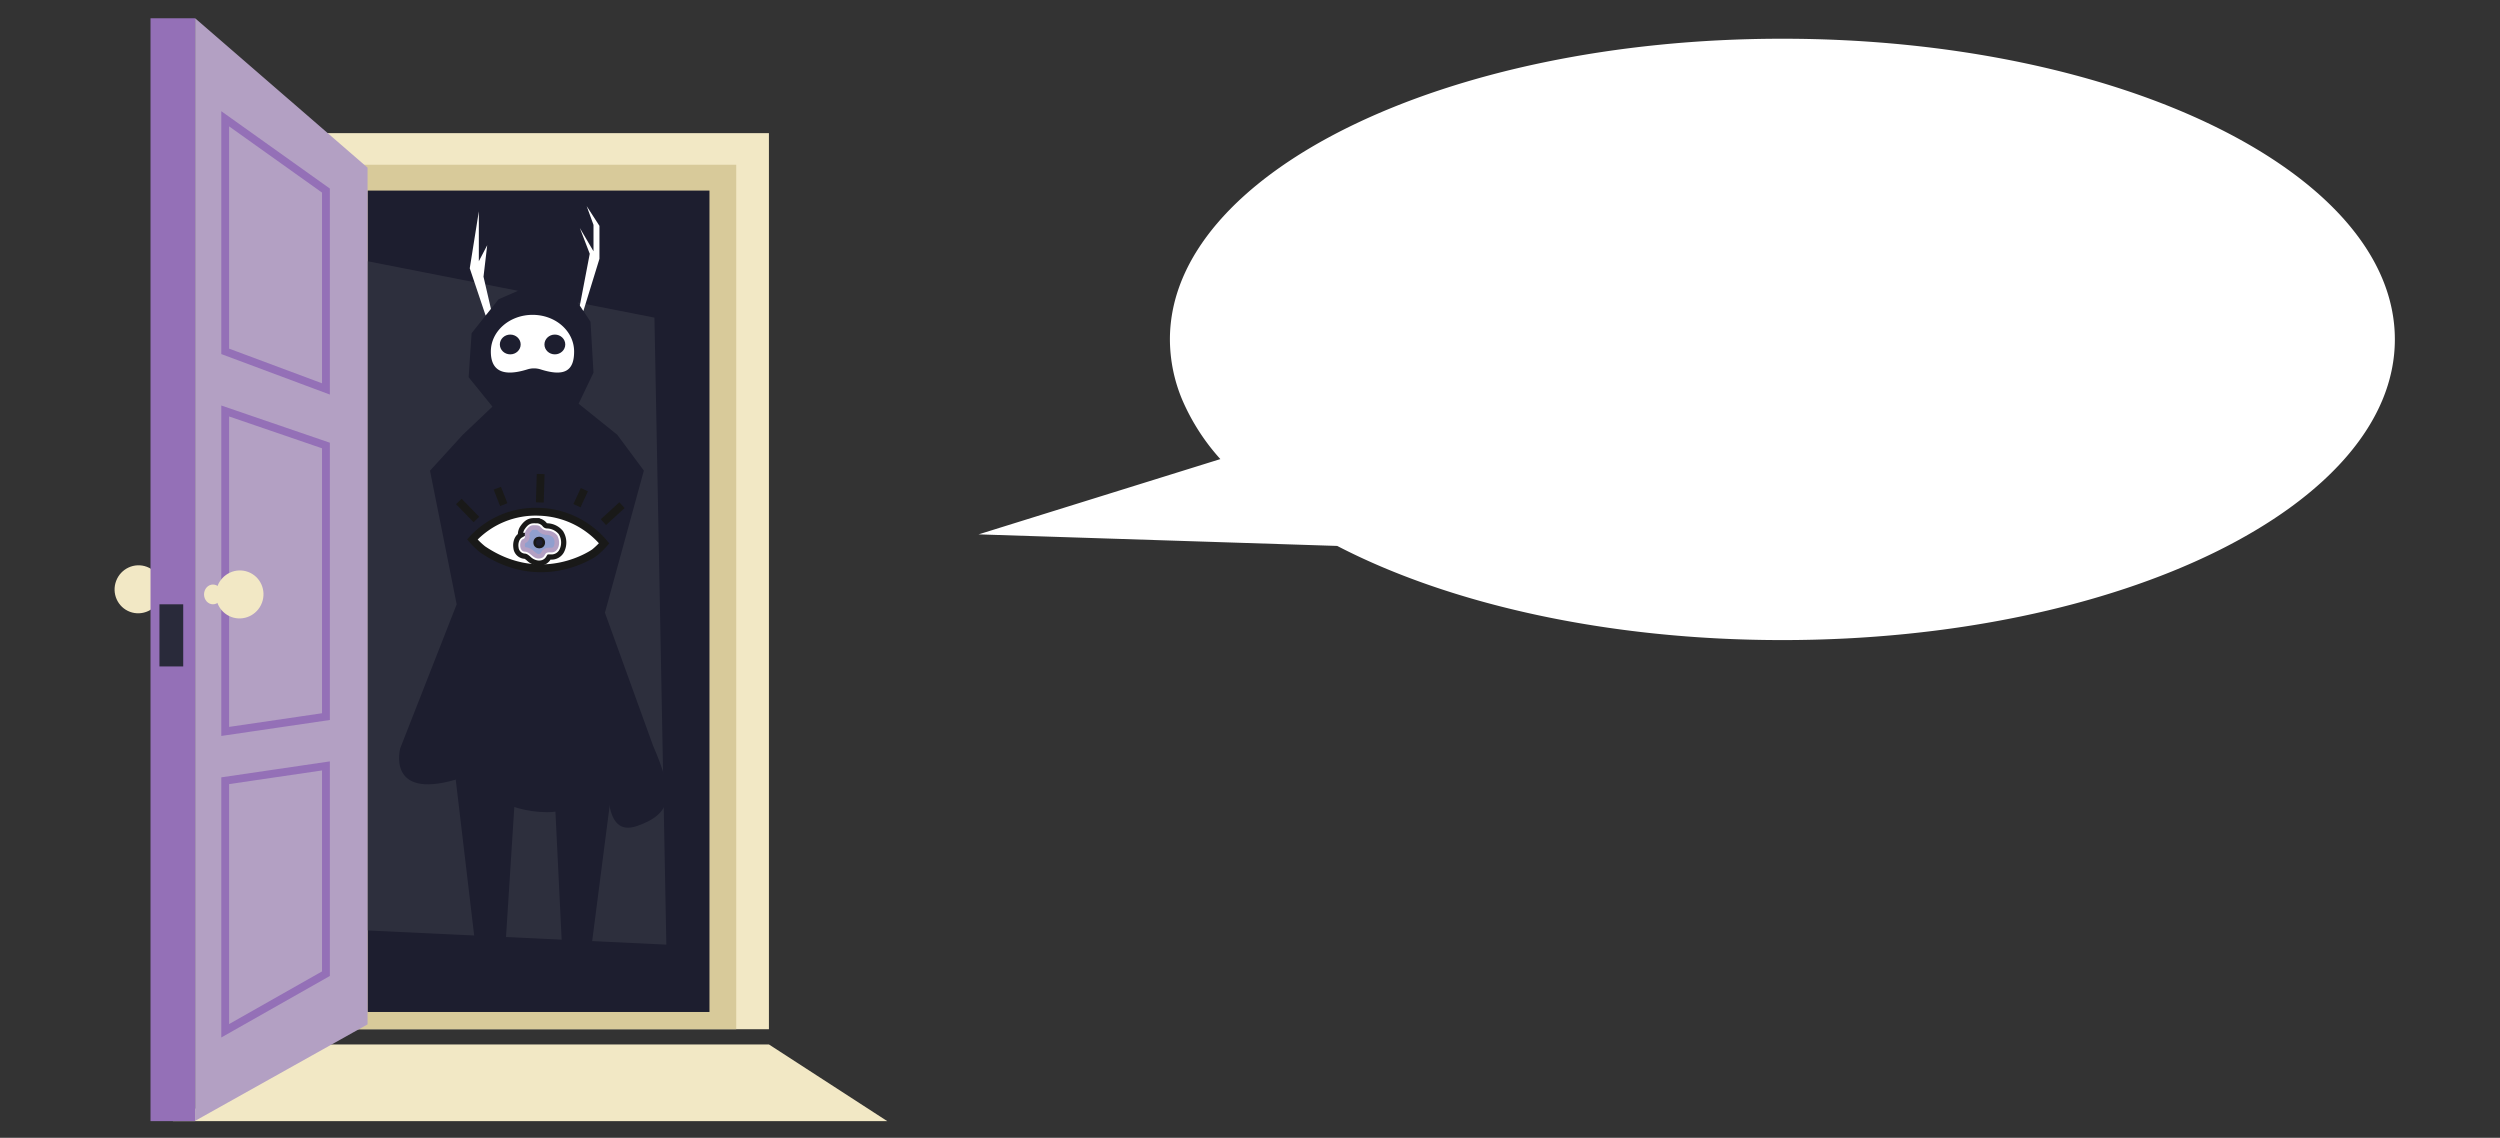 <svg xmlns="http://www.w3.org/2000/svg" viewBox="0 0 958 436"><rect x="0" y="0" width="958" height="436" fill="#333333" stroke="none"/><defs><style>.cls-1,.cls-10,.cls-11{fill:#fff;}.cls-2{fill:#f2e8c5;}.cls-3{fill:#d8ca9a;}.cls-14,.cls-15,.cls-4{fill:#1d1e2f;}.cls-5{fill:#2d2f3d;}.cls-12,.cls-6{fill:#b3a0c3;}.cls-7{fill:#9470b7;}.cls-8{fill:none;stroke:#9470b7;}.cls-10,.cls-11,.cls-14,.cls-15,.cls-8{stroke-miterlimit:10;}.cls-10,.cls-15,.cls-8{stroke-width:3px;}.cls-9{fill:#292a3a;}.cls-10,.cls-11,.cls-12,.cls-13,.cls-14,.cls-15{stroke:#191918;}.cls-11{stroke-width:2px;}.cls-12,.cls-13{stroke-width:0;}.cls-13{fill:#909fce;}.cls-16{fill:#f2aa87;}</style></defs><g id="guy"><path class="cls-1" d="M375,204.77l92.64-28.85a82.31,82.31,0,0,1-14.57-22.64,60.1,60.1,0,0,1-4.76-23.22c0-63.64,105.08-115.22,234.7-115.22s234.7,51.58,234.7,115.22S812.63,245.28,683,245.28c-67.2,0-127.79-13.86-170.58-36.08h0Z"/><polygon class="cls-2" points="294.65 400.23 119.2 400.23 66.22 429.62 340 429.62 294.65 400.23"/><rect class="cls-2" x="119.2" y="51.02" width="175.45" height="343.38"/><rect class="cls-3" x="124.9" y="63.13" width="157.22" height="331.27"/><rect class="cls-4" x="140.85" y="73.03" width="131.02" height="314.76"/><polyline class="cls-5" points="140.85 100.11 250.78 121.72 255.34 361.98 140.85 356.55 140.85 100.11"/><ellipse class="cls-2" cx="53.02" cy="225.81" rx="9.21" ry="9.1" transform="translate(-177 195.96) rotate(-69.39)"/><polygon class="cls-6" points="74.77 7 140.85 64.25 140.85 392.54 74.77 429.51 74.77 7"/><rect class="cls-7" x="57.68" y="7" width="17.09" height="422.62"/><polygon class="cls-8" points="86.3 45.52 86.3 134.64 124.9 149.04 124.9 73.03 86.3 45.52"/><polygon class="cls-8" points="86.3 157.49 124.9 170.72 124.9 274.61 86.3 280.28 86.3 157.49"/><polygon class="cls-8" points="86.3 299.17 124.9 293.5 124.9 373.12 86.3 394.99 86.3 299.17"/><ellipse class="cls-2" cx="91.86" cy="227.78" rx="9.21" ry="9.1" transform="translate(-153.68 233.59) rotate(-69.39)"/><rect class="cls-9" x="61.1" y="231.57" width="9.11" height="23.81"/><ellipse class="cls-2" cx="81.61" cy="227.78" rx="3.42" ry="3.79"/><path class="cls-4" d="M220.6,114.68l-14.82-6.42-14.73,6.42-10.33,13-1.14,16.87,9.12,11.27-11.4,10.82-12.52,13.73L175,231.57l-21.64,55.19s-5.32,19.73,21.26,12,23.17-.12,17.47,5.29,28.49,11.9,26.21,2.16,9.11-14.07,12.53-10.82-.56,26,13.39,21.1,13.95-12.44,6-30.84l-18.41-50.86,14.92-54.46-10.19-13.73-14.81-11.9,5.7-11.91-1.14-19.48Z"/><path class="cls-1" d="M220,134.71c0,7.16-3.39,9.85-12.84,6.84a8.43,8.43,0,0,0-5.07,0c-9.63,3-14,.34-14-6.83,0-7.77,7.14-14.07,16-14.07S220,126.94,220,134.71Z"/><polygon class="cls-1" points="188.13 118.36 185.28 106.03 186.7 93.97 183.49 100.11 183.49 80.99 180.01 102.81 186.09 120.91 188.13 118.36"/><polygon class="cls-1" points="222.19 117.1 225.99 97.25 222.19 87.36 227.43 96.29 227.43 86.18 224.81 78.97 229.71 86.55 229.71 99.17 223.55 119.18 222.19 117.1"/><polygon class="cls-4" points="174.64 298.79 184.07 378.51 192.68 378.21 198.09 293.5 186.37 282.17 174.64 298.79"/><polygon class="cls-4" points="211.99 293.5 225.95 280.28 235.97 290.55 226.26 365.76 215.47 365.23 211.99 293.5"/><ellipse class="cls-4" cx="212.62" cy="132" rx="3.99" ry="3.79"/><ellipse class="cls-4" cx="195.53" cy="132" rx="3.99" ry="3.79"/><path class="cls-10" d="M185,210.57a30.22,30.22,0,0,1-4-3.86,33,33,0,0,1,25.77-10.59A33.71,33.71,0,0,1,231.5,208.2a31.07,31.07,0,0,1-3.66,3.54S207.93,226.07,185,210.57Z"/><path class="cls-11" d="M206.31,215.8a6.05,6.05,0,0,1-3.75-1.76c-.66-.55-1.08-.89-1.49-.9a3.58,3.58,0,0,1-3.35-3.26c-.28-1.72.24-3.85,1.73-4.72a4.74,4.74,0,0,1,.9-3.11c1.55-2.19,2.86-2.58,4.75-2.52l.72,0a4,4,0,0,1,2.85,1.44,1.22,1.22,0,0,0,1.1.55,7,7,0,0,1,5.12,2.53l.08.11.06.12a7.06,7.06,0,0,1,.12,7,4.39,4.39,0,0,1-4,2.17h-.3l-.23,0h-.24a.64.64,0,0,0-.08.14,4,4,0,0,1-3.08,2.17A6.16,6.16,0,0,1,206.31,215.8Z"/><path class="cls-12" d="M213.51,205.14a5.28,5.28,0,0,0-3.8-1.85c-2.42-.07-2.12-1.89-4-2s-2.63-.12-4,1.75.23,3-1.27,3.53-1.64,4.75.63,4.82,3.22,3.06,5.84,2.61,1.12-2.58,4.08-2.32S215.16,208.15,213.51,205.14Z"/><path class="cls-13" d="M206.42,212.31c-.48,0-.93-.37-1.63-.95a5.92,5.92,0,0,0-3.53-1.7,2.15,2.15,0,0,1,0-1.52,2.72,2.72,0,0,0,1.66-3,1.4,1.4,0,0,1,.25-1.11c.77-1.08.93-1.08,1.8-1.05l.64,0c.17,0,.18,0,.52.37a4.62,4.62,0,0,0,3.51,1.62,3.56,3.56,0,0,1,2.4,1.1,3.67,3.67,0,0,1,.12,3.33.91.91,0,0,1-.89.5h-.09l-.43,0a3.4,3.4,0,0,0-3.46,1.91c-.22.38-.22.38-.63.45A.78.78,0,0,1,206.42,212.31Z"/><circle class="cls-14" cx="206.63" cy="207.9" r="1.74"/><line class="cls-15" x1="175.82" y1="192.16" x2="182.55" y2="199.08"/><line class="cls-15" x1="190.57" y1="187.08" x2="193.04" y2="193.38"/><line class="cls-15" x1="207.18" y1="181.65" x2="206.86" y2="192.54"/><line class="cls-15" x1="238.35" y1="193.58" x2="231.22" y2="200.09"/><line class="cls-15" x1="223.93" y1="187.64" x2="221.09" y2="193.78"/></g><g id="door"><path class="cls-16" d="M1359.69-100.33l-1.31,3.56c-.48,1.23-1,2.46-1.48,3.68-1,2.44-2.16,4.85-3.4,7.21a63.38,63.38,0,0,1-4.12,6.92,29.85,29.85,0,0,1-5.52,6.22,13.83,13.83,0,0,1-3.9,2.27,9.14,9.14,0,0,1-4.94.4,10.52,10.52,0,0,1-4.43-2.13,18.18,18.18,0,0,1-3.14-3.26,30,30,0,0,1-2.35-3.6q-.52-.93-1-1.86l-.87-1.75a31.32,31.32,0,0,1-1.84-3.9,17.83,17.83,0,0,1-.62-2.29l-.42-1.92a300.5,300.5,0,0,0-8.24-30.12c-3.34-9.74-7.26-19.34-12.63-27.55a40.81,40.81,0,0,0-9.16-10.31,16.83,16.83,0,0,0-5.19-2.71,11.24,11.24,0,0,0-5.1-.36c-3.38.53-6.93,2.73-10.13,5.8a56.48,56.48,0,0,0-8.6,11c-5.06,8.31-8.93,17.68-12.2,27.27l-10,30c-3.4,10-6.89,20.09-10.76,30.13a238.9,238.9,0,0,1-13.57,29.94,103,103,0,0,1-9.63,14.57,59.52,59.52,0,0,1-6.49,6.89,41.3,41.3,0,0,1-8.52,5.94,34.41,34.41,0,0,1-5.2,2.16,31.27,31.27,0,0,1-5.72,1.21,31.52,31.52,0,0,1-11.47-.78A41,41,0,0,1,1158-1.6a57.49,57.49,0,0,1-8-5.35c-.63-.51-1.49-1.21-2.12-1.83s-1.32-1.3-1.94-2a44.35,44.35,0,0,1-3.25-4,64.93,64.93,0,0,1-4.94-8,122.94,122.94,0,0,1-6.85-15.83c-3.76-10.5-6.62-20.91-9.32-31.26s-5.13-20.66-7.55-30.89-4.9-20.38-7.6-30.37-5.6-19.84-9-29.29-7.42-18.52-12.49-25.94a39,39,0,0,0-8.22-9.05,16.71,16.71,0,0,0-8.84-3.63,23.11,23.11,0,0,0-10.51,2,56.52,56.52,0,0,0-11.47,6.61,146.52,146.52,0,0,0-21.56,20l-5.37,5.89-5.47,5.89c-3.69,3.9-7.42,7.77-11.24,11.56-7.65,7.58-15.59,14.94-24,21.91a193.5,193.5,0,0,1-27,19.19,108.12,108.12,0,0,1-15.55,7.44,64.33,64.33,0,0,1-17.75,4.14,41.28,41.28,0,0,1-19.34-3,41.21,41.21,0,0,1-15.44-11.75,62.61,62.61,0,0,1-9.22-15.37,105.12,105.12,0,0,1-5.35-16.1A190.22,190.22,0,0,1,863.69-173c-.39-5.38-.62-10.75-.73-16.11-.05-2.66-.09-5.39-.07-8l0-7.86c0-5.24-.07-10.47-.21-15.71s-.29-10.46-.58-15.68c-.6-10.42-1.36-20.88-3.33-31.08-.49-2.55-1.09-5.07-1.76-7.56a47.65,47.65,0,0,0-2.55-7.26,16.7,16.7,0,0,0-4.34-6.12,6.14,6.14,0,0,0-3.37-1.42,5.57,5.57,0,0,0-3.65,1,5.92,5.92,0,0,1,3.65-1.59,6.79,6.79,0,0,1,4,1.06,18.06,18.06,0,0,1,5.58,6,64.06,64.06,0,0,1,6.39,14.85c1.6,5.13,2.87,10.33,4,15.56s2.07,10.48,2.86,15.75c1.62,10.53,2.78,21.11,3.7,31.7l.66,7.94.55,7.81c.41,5.17.93,10.32,1.6,15.43a188,188,0,0,0,6.1,29.85,91.26,91.26,0,0,0,5.3,13.64A48.41,48.41,0,0,0,895-119.42a25.19,25.19,0,0,0,9.77,6.87,25.17,25.17,0,0,0,11.69,1.22,47.4,47.4,0,0,0,12.82-3.55A89.51,89.51,0,0,0,942-121.55c4.17-2.58,8.23-5.47,12.22-8.52s7.89-6.28,11.72-9.63c7.65-6.72,15-13.92,22.13-21.38q5.36-5.58,10.58-11.34l5.18-5.8,5.17-5.9c7.26-8.25,15-16.31,24.41-23.33a77.62,77.62,0,0,1,15.8-9.27,50.44,50.44,0,0,1,9.57-3,40.59,40.59,0,0,1,10.75-.73,37.37,37.37,0,0,1,10.85,2.47,41,41,0,0,1,9.36,5.23,59.07,59.07,0,0,1,13.17,14.07,108.72,108.72,0,0,1,8.68,15.27c2.44,5.15,4.55,10.33,6.46,15.52,3.82,10.36,6.87,20.76,9.62,31.15,5.47,20.75,9.93,41.43,14.85,61.65,2.49,10.07,5.13,20,8.38,29.45a111.66,111.66,0,0,0,5.47,13.27c2,4,4.41,7.58,6.61,9.35a28.23,28.23,0,0,0,9.87,5.67,11.32,11.32,0,0,0,4.2.43,11.44,11.44,0,0,0,4.13-1.2,29.07,29.07,0,0,0,8.95-7.47,84.76,84.76,0,0,0,8.1-11.58,241.89,241.89,0,0,0,13.34-27.26c4.06-9.5,7.83-19.25,11.56-29.06l11.29-29.58a145.36,145.36,0,0,1,15-29.68A69.65,69.65,0,0,1,1261-166a40.09,40.09,0,0,1,7.82-5.35,27.76,27.76,0,0,1,9.81-2.94,23.75,23.75,0,0,1,10.48,1.39,28.67,28.67,0,0,1,8.5,5,50.44,50.44,0,0,1,11,13.84,103.35,103.35,0,0,1,6.89,15.13c1.89,5.13,3.48,10.31,4.83,15.52a271.71,271.71,0,0,1,6.1,31.47l.27,2a10.13,10.13,0,0,0,.27,1.55,26.36,26.36,0,0,0,1.27,3.37l.4,1,.34.88c.23.57.46,1.15.72,1.7a25.43,25.43,0,0,0,1.69,3.19c1.24,2,2.82,3.64,4.59,4.17s3.91-.09,5.9-1.42a27.17,27.17,0,0,0,5.49-5.06,62.78,62.78,0,0,0,4.65-6.24c1.44-2.18,2.79-4.43,4.07-6.73.64-1.14,1.27-2.3,1.89-3.47l.9-1.75.44-.89.22-.44.11-.22C1359.65-100.35,1359.75-100.47,1359.69-100.33Z"/></g></svg>